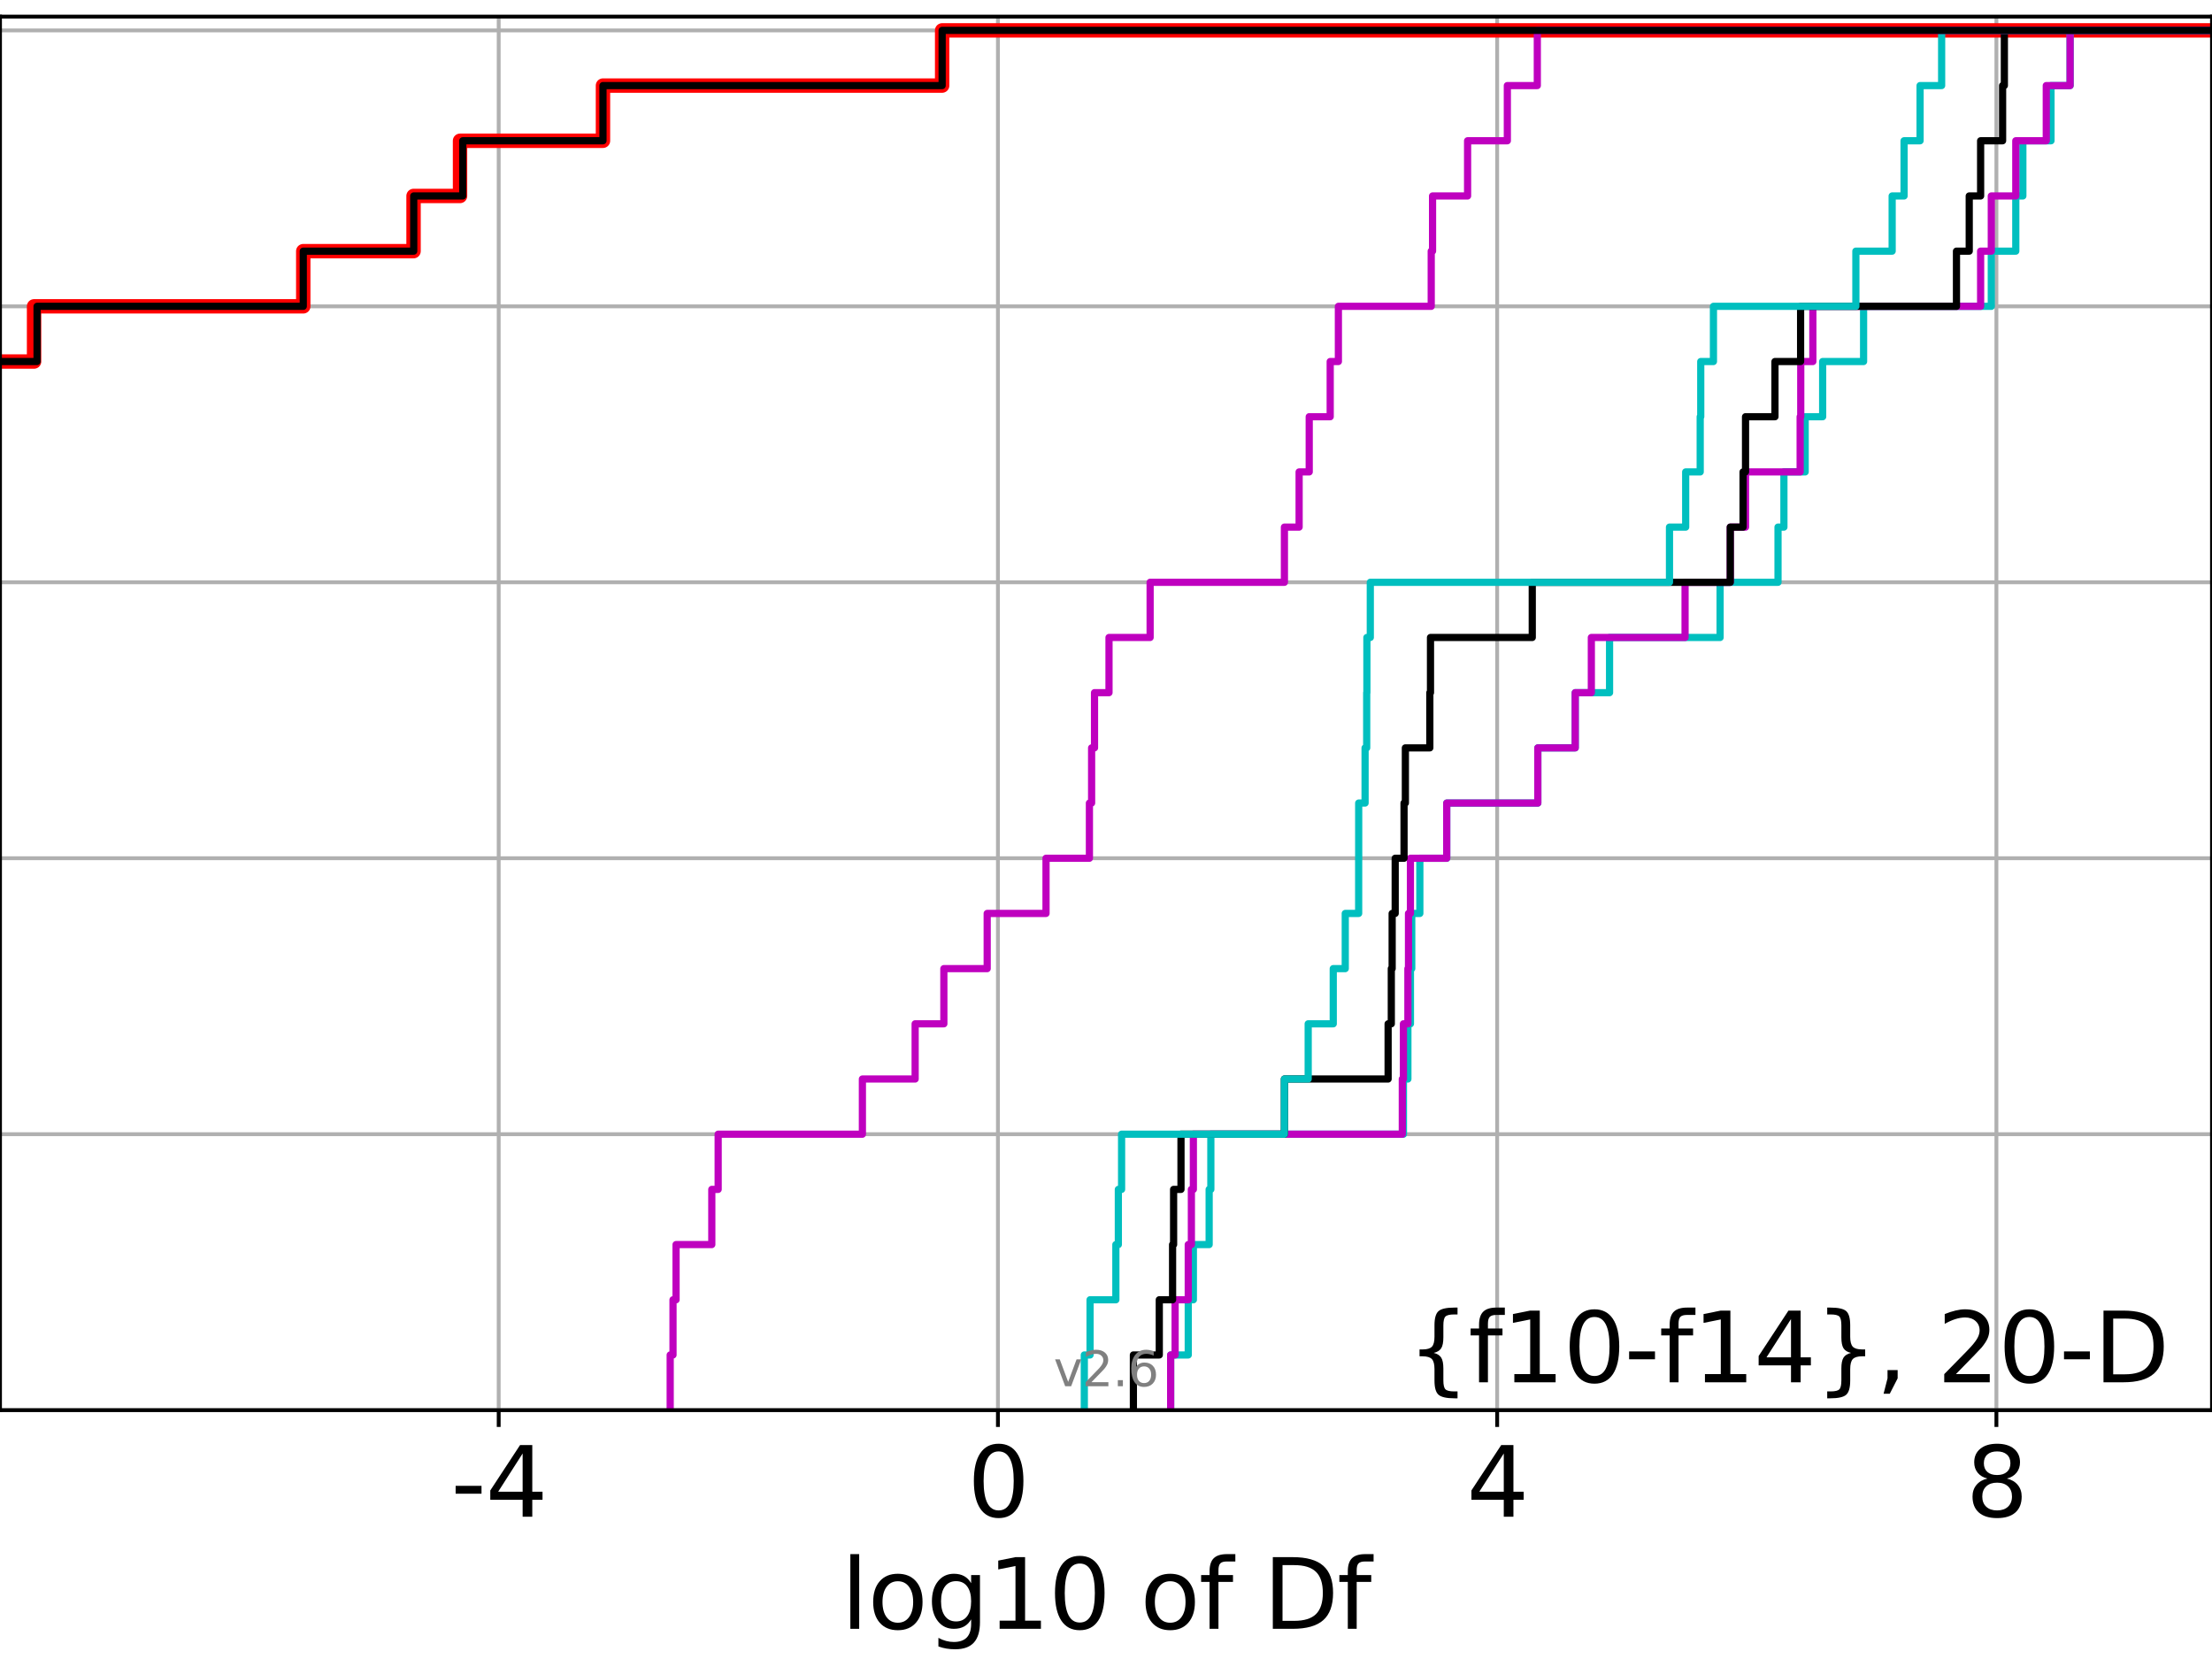 <?xml version="1.0" encoding="utf-8" standalone="no"?>
<!DOCTYPE svg PUBLIC "-//W3C//DTD SVG 1.1//EN"
  "http://www.w3.org/Graphics/SVG/1.1/DTD/svg11.dtd">
<svg xmlns:xlink="http://www.w3.org/1999/xlink" width="460.8pt" height="345.6pt" viewBox="0 0 460.8 345.6" xmlns="http://www.w3.org/2000/svg" version="1.1">
 <defs>
  <style type="text/css">*{stroke-linejoin: round; stroke-linecap: butt}</style>
 </defs>
 <g id="figure_1">
  <g id="patch_1">
   <path d="M 0 345.6 
L 460.8 345.6 
L 460.8 0 
L 0 0 
z
" style="fill: #ffffff"/>
  </g>
  <g id="axes_1">
   <g id="patch_2">
    <path d="M 0 293.76 
L 460.8 293.76 
L 460.8 3.456 
L 0 3.456 
z
" style="fill: #ffffff"/>
   </g>
   <g id="matplotlib.axis_1">
    <g id="xtick_1">
     <g id="line2d_1">
      <path d="M 103.887 293.76 
L 103.887 3.456 
" clip-path="url(#pc9064e235f)" style="fill: none; stroke: #b0b0b0; stroke-width: 0.8; stroke-linecap: square"/>
     </g>
     <g id="line2d_2">
      <defs>
       <path id="mf0d775ee60" d="M 0 0 
L 0 3.5 
" style="stroke: #000000; stroke-width: 0.8"/>
      </defs>
      <g>
       <use xlink:href="#mf0d775ee60" x="103.887" y="293.76" style="stroke: #000000; stroke-width: 0.8"/>
      </g>
     </g>
     <g id="text_1">
      <!-- -4 -->
      <g transform="translate(93.917 315.957)scale(0.2 -0.2)">
       <defs>
        <path id="DejaVuSans-2d" d="M 313 2009 
L 1997 2009 
L 1997 1497 
L 313 1497 
L 313 2009 
z
" transform="scale(0.016)"/>
        <path id="DejaVuSans-34" d="M 2419 4116 
L 825 1625 
L 2419 1625 
L 2419 4116 
z
M 2253 4666 
L 3047 4666 
L 3047 1625 
L 3713 1625 
L 3713 1100 
L 3047 1100 
L 3047 0 
L 2419 0 
L 2419 1100 
L 313 1100 
L 313 1709 
L 2253 4666 
z
" transform="scale(0.016)"/>
       </defs>
       <use xlink:href="#DejaVuSans-2d"/>
       <use xlink:href="#DejaVuSans-34" x="36.084"/>
      </g>
     </g>
    </g>
    <g id="xtick_2">
     <g id="line2d_3">
      <path d="M 207.887 293.76 
L 207.887 3.456 
" clip-path="url(#pc9064e235f)" style="fill: none; stroke: #b0b0b0; stroke-width: 0.8; stroke-linecap: square"/>
     </g>
     <g id="line2d_4">
      <g>
       <use xlink:href="#mf0d775ee60" x="207.887" y="293.76" style="stroke: #000000; stroke-width: 0.8"/>
      </g>
     </g>
     <g id="text_2">
      <!-- 0 -->
      <g transform="translate(201.525 315.957)scale(0.2 -0.2)">
       <defs>
        <path id="DejaVuSans-30" d="M 2034 4250 
Q 1547 4250 1301 3770 
Q 1056 3291 1056 2328 
Q 1056 1369 1301 889 
Q 1547 409 2034 409 
Q 2525 409 2770 889 
Q 3016 1369 3016 2328 
Q 3016 3291 2770 3770 
Q 2525 4250 2034 4250 
z
M 2034 4750 
Q 2819 4750 3233 4129 
Q 3647 3509 3647 2328 
Q 3647 1150 3233 529 
Q 2819 -91 2034 -91 
Q 1250 -91 836 529 
Q 422 1150 422 2328 
Q 422 3509 836 4129 
Q 1250 4750 2034 4750 
z
" transform="scale(0.016)"/>
       </defs>
       <use xlink:href="#DejaVuSans-30"/>
      </g>
     </g>
    </g>
    <g id="xtick_3">
     <g id="line2d_5">
      <path d="M 311.887 293.76 
L 311.887 3.456 
" clip-path="url(#pc9064e235f)" style="fill: none; stroke: #b0b0b0; stroke-width: 0.8; stroke-linecap: square"/>
     </g>
     <g id="line2d_6">
      <g>
       <use xlink:href="#mf0d775ee60" x="311.887" y="293.76" style="stroke: #000000; stroke-width: 0.8"/>
      </g>
     </g>
     <g id="text_3">
      <!-- 4 -->
      <g transform="translate(305.524 315.957)scale(0.2 -0.2)">
       <use xlink:href="#DejaVuSans-34"/>
      </g>
     </g>
    </g>
    <g id="xtick_4">
     <g id="line2d_7">
      <path d="M 415.887 293.76 
L 415.887 3.456 
" clip-path="url(#pc9064e235f)" style="fill: none; stroke: #b0b0b0; stroke-width: 0.8; stroke-linecap: square"/>
     </g>
     <g id="line2d_8">
      <g>
       <use xlink:href="#mf0d775ee60" x="415.887" y="293.76" style="stroke: #000000; stroke-width: 0.8"/>
      </g>
     </g>
     <g id="text_4">
      <!-- 8 -->
      <g transform="translate(409.524 315.957)scale(0.2 -0.2)">
       <defs>
        <path id="DejaVuSans-38" d="M 2034 2216 
Q 1584 2216 1326 1975 
Q 1069 1734 1069 1313 
Q 1069 891 1326 650 
Q 1584 409 2034 409 
Q 2484 409 2743 651 
Q 3003 894 3003 1313 
Q 3003 1734 2745 1975 
Q 2488 2216 2034 2216 
z
M 1403 2484 
Q 997 2584 770 2862 
Q 544 3141 544 3541 
Q 544 4100 942 4425 
Q 1341 4750 2034 4750 
Q 2731 4750 3128 4425 
Q 3525 4100 3525 3541 
Q 3525 3141 3298 2862 
Q 3072 2584 2669 2484 
Q 3125 2378 3379 2068 
Q 3634 1759 3634 1313 
Q 3634 634 3220 271 
Q 2806 -91 2034 -91 
Q 1263 -91 848 271 
Q 434 634 434 1313 
Q 434 1759 690 2068 
Q 947 2378 1403 2484 
z
M 1172 3481 
Q 1172 3119 1398 2916 
Q 1625 2713 2034 2713 
Q 2441 2713 2670 2916 
Q 2900 3119 2900 3481 
Q 2900 3844 2670 4047 
Q 2441 4250 2034 4250 
Q 1625 4250 1398 4047 
Q 1172 3844 1172 3481 
z
" transform="scale(0.016)"/>
       </defs>
       <use xlink:href="#DejaVuSans-38"/>
      </g>
     </g>
    </g>
    <g id="text_5">
     <!-- log10 of Df -->
     <g transform="translate(175.214 339.313)scale(0.2 -0.2)">
      <defs>
       <path id="DejaVuSans-6c" d="M 603 4863 
L 1178 4863 
L 1178 0 
L 603 0 
L 603 4863 
z
" transform="scale(0.016)"/>
       <path id="DejaVuSans-6f" d="M 1959 3097 
Q 1497 3097 1228 2736 
Q 959 2375 959 1747 
Q 959 1119 1226 758 
Q 1494 397 1959 397 
Q 2419 397 2687 759 
Q 2956 1122 2956 1747 
Q 2956 2369 2687 2733 
Q 2419 3097 1959 3097 
z
M 1959 3584 
Q 2709 3584 3137 3096 
Q 3566 2609 3566 1747 
Q 3566 888 3137 398 
Q 2709 -91 1959 -91 
Q 1206 -91 779 398 
Q 353 888 353 1747 
Q 353 2609 779 3096 
Q 1206 3584 1959 3584 
z
" transform="scale(0.016)"/>
       <path id="DejaVuSans-67" d="M 2906 1791 
Q 2906 2416 2648 2759 
Q 2391 3103 1925 3103 
Q 1463 3103 1205 2759 
Q 947 2416 947 1791 
Q 947 1169 1205 825 
Q 1463 481 1925 481 
Q 2391 481 2648 825 
Q 2906 1169 2906 1791 
z
M 3481 434 
Q 3481 -459 3084 -895 
Q 2688 -1331 1869 -1331 
Q 1566 -1331 1297 -1286 
Q 1028 -1241 775 -1147 
L 775 -588 
Q 1028 -725 1275 -790 
Q 1522 -856 1778 -856 
Q 2344 -856 2625 -561 
Q 2906 -266 2906 331 
L 2906 616 
Q 2728 306 2450 153 
Q 2172 0 1784 0 
Q 1141 0 747 490 
Q 353 981 353 1791 
Q 353 2603 747 3093 
Q 1141 3584 1784 3584 
Q 2172 3584 2450 3431 
Q 2728 3278 2906 2969 
L 2906 3500 
L 3481 3500 
L 3481 434 
z
" transform="scale(0.016)"/>
       <path id="DejaVuSans-31" d="M 794 531 
L 1825 531 
L 1825 4091 
L 703 3866 
L 703 4441 
L 1819 4666 
L 2450 4666 
L 2450 531 
L 3481 531 
L 3481 0 
L 794 0 
L 794 531 
z
" transform="scale(0.016)"/>
       <path id="DejaVuSans-20" transform="scale(0.016)"/>
       <path id="DejaVuSans-66" d="M 2375 4863 
L 2375 4384 
L 1825 4384 
Q 1516 4384 1395 4259 
Q 1275 4134 1275 3809 
L 1275 3500 
L 2222 3500 
L 2222 3053 
L 1275 3053 
L 1275 0 
L 697 0 
L 697 3053 
L 147 3053 
L 147 3500 
L 697 3500 
L 697 3744 
Q 697 4328 969 4595 
Q 1241 4863 1831 4863 
L 2375 4863 
z
" transform="scale(0.016)"/>
       <path id="DejaVuSans-44" d="M 1259 4147 
L 1259 519 
L 2022 519 
Q 2988 519 3436 956 
Q 3884 1394 3884 2338 
Q 3884 3275 3436 3711 
Q 2988 4147 2022 4147 
L 1259 4147 
z
M 628 4666 
L 1925 4666 
Q 3281 4666 3915 4102 
Q 4550 3538 4550 2338 
Q 4550 1131 3912 565 
Q 3275 0 1925 0 
L 628 0 
L 628 4666 
z
" transform="scale(0.016)"/>
      </defs>
      <use xlink:href="#DejaVuSans-6c"/>
      <use xlink:href="#DejaVuSans-6f" x="27.783"/>
      <use xlink:href="#DejaVuSans-67" x="88.965"/>
      <use xlink:href="#DejaVuSans-31" x="152.441"/>
      <use xlink:href="#DejaVuSans-30" x="216.064"/>
      <use xlink:href="#DejaVuSans-20" x="279.688"/>
      <use xlink:href="#DejaVuSans-6f" x="311.475"/>
      <use xlink:href="#DejaVuSans-66" x="372.656"/>
      <use xlink:href="#DejaVuSans-20" x="407.861"/>
      <use xlink:href="#DejaVuSans-44" x="439.648"/>
      <use xlink:href="#DejaVuSans-66" x="516.65"/>
     </g>
    </g>
   </g>
   <g id="matplotlib.axis_2">
    <g id="ytick_1">
     <g id="line2d_9">
      <path d="M 0 293.76 
L 460.8 293.76 
" clip-path="url(#pc9064e235f)" style="fill: none; stroke: #b0b0b0; stroke-width: 0.8; stroke-linecap: square"/>
     </g>
     <g id="line2d_10">
      <defs>
       <path id="mc8c5727e61" d="M 0 0 
L -3.5 0 
" style="stroke: #000000; stroke-width: 0.8"/>
      </defs>
      <g>
       <use xlink:href="#mc8c5727e61" x="0" y="293.76" style="stroke: #000000; stroke-width: 0.8"/>
      </g>
     </g>
    </g>
    <g id="ytick_2">
     <g id="line2d_11">
      <path d="M 0 236.274 
L 460.8 236.274 
" clip-path="url(#pc9064e235f)" style="fill: none; stroke: #b0b0b0; stroke-width: 0.8; stroke-linecap: square"/>
     </g>
     <g id="line2d_12">
      <g>
       <use xlink:href="#mc8c5727e61" x="0" y="236.274" style="stroke: #000000; stroke-width: 0.8"/>
      </g>
     </g>
    </g>
    <g id="ytick_3">
     <g id="line2d_13">
      <path d="M 0 178.788 
L 460.8 178.788 
" clip-path="url(#pc9064e235f)" style="fill: none; stroke: #b0b0b0; stroke-width: 0.8; stroke-linecap: square"/>
     </g>
     <g id="line2d_14">
      <g>
       <use xlink:href="#mc8c5727e61" x="0" y="178.788" style="stroke: #000000; stroke-width: 0.8"/>
      </g>
     </g>
    </g>
    <g id="ytick_4">
     <g id="line2d_15">
      <path d="M 0 121.302 
L 460.8 121.302 
" clip-path="url(#pc9064e235f)" style="fill: none; stroke: #b0b0b0; stroke-width: 0.8; stroke-linecap: square"/>
     </g>
     <g id="line2d_16">
      <g>
       <use xlink:href="#mc8c5727e61" x="0" y="121.302" style="stroke: #000000; stroke-width: 0.8"/>
      </g>
     </g>
    </g>
    <g id="ytick_5">
     <g id="line2d_17">
      <path d="M 0 63.816 
L 460.8 63.816 
" clip-path="url(#pc9064e235f)" style="fill: none; stroke: #b0b0b0; stroke-width: 0.8; stroke-linecap: square"/>
     </g>
     <g id="line2d_18">
      <g>
       <use xlink:href="#mc8c5727e61" x="0" y="63.816" style="stroke: #000000; stroke-width: 0.8"/>
      </g>
     </g>
    </g>
    <g id="ytick_6">
     <g id="line2d_19">
      <path d="M 0 6.33 
L 460.8 6.33 
" clip-path="url(#pc9064e235f)" style="fill: none; stroke: #b0b0b0; stroke-width: 0.8; stroke-linecap: square"/>
     </g>
     <g id="line2d_20">
      <g>
       <use xlink:href="#mc8c5727e61" x="0" y="6.33" style="stroke: #000000; stroke-width: 0.8"/>
      </g>
     </g>
    </g>
   </g>
   <g id="line2d_21">
    <path d="M -1 75.313 
L 7.097 75.313 
L 7.097 63.816 
L 63.175 63.816 
L 63.175 52.319 
L 86.15 52.319 
L 86.15 40.822 
L 95.834 40.822 
L 95.834 29.325 
L 125.61 29.325 
L 125.61 17.827 
L 196.266 17.827 
L 196.266 6.33 
L 196.266 6.33 
L 196.266 6.33 
L 460.8 6.33 
" clip-path="url(#pc9064e235f)" style="fill: none; stroke: #ff0000; stroke-width: 3; stroke-linecap: square"/>
   </g>
   <g id="line2d_22">
    <path d="M 243.87 293.76 
L 243.87 282.263 
L 247.535 282.263 
L 247.535 270.766 
L 248.6 270.766 
L 248.6 259.268 
L 251.889 259.268 
L 251.889 247.771 
L 252.241 247.771 
L 252.241 236.274 
L 292.359 236.274 
L 292.359 224.777 
L 293.29 224.777 
L 293.29 213.28 
L 293.819 213.28 
L 293.819 201.782 
L 294.092 201.782 
L 294.092 190.285 
L 295.778 190.285 
L 295.778 178.788 
L 301.381 178.788 
L 301.381 167.291 
L 320.357 167.291 
L 320.357 155.794 
L 328.148 155.794 
L 328.148 144.297 
L 335.301 144.297 
L 335.301 132.799 
L 358.329 132.799 
L 358.329 121.302 
L 370.394 121.302 
L 370.394 109.805 
L 371.623 109.805 
L 371.623 98.308 
L 376.051 98.308 
L 376.051 86.811 
L 379.693 86.811 
L 379.693 75.313 
L 388.218 75.313 
L 388.218 63.816 
L 414.825 63.816 
L 414.825 52.319 
L 419.926 52.319 
L 419.926 40.822 
L 421.398 40.822 
L 421.398 29.325 
L 427.261 29.325 
L 427.261 17.827 
L 431.239 17.827 
L 431.239 6.33 
L 431.239 6.33 
L 431.239 6.33 
L 460.8 6.33 
" clip-path="url(#pc9064e235f)" style="fill: none; stroke: #00bfbf; stroke-width: 1.5; stroke-linecap: square"/>
   </g>
   <g id="line2d_23">
    <path d="M 243.87 293.76 
L 243.87 282.263 
L 244.797 282.263 
L 244.797 270.766 
L 247.535 270.766 
L 247.535 259.268 
L 248.187 259.268 
L 248.187 247.771 
L 248.6 247.771 
L 248.6 236.274 
L 292.126 236.274 
L 292.126 224.777 
L 292.359 224.777 
L 292.359 213.28 
L 293.29 213.28 
L 293.29 201.782 
L 293.416 201.782 
L 293.416 190.285 
L 293.819 190.285 
L 293.819 178.788 
L 301.381 178.788 
L 301.381 167.291 
L 320.357 167.291 
L 320.357 155.794 
L 328.148 155.794 
L 328.148 144.297 
L 331.505 144.297 
L 331.505 132.799 
L 351.031 132.799 
L 351.031 121.302 
L 360.447 121.302 
L 360.447 109.805 
L 363.626 109.805 
L 363.626 98.308 
L 375.004 98.308 
L 375.004 86.811 
L 375.129 86.811 
L 375.129 75.313 
L 377.65 75.313 
L 377.65 63.816 
L 412.599 63.816 
L 412.599 52.319 
L 414.825 52.319 
L 414.825 40.822 
L 419.926 40.822 
L 419.926 29.325 
L 426.277 29.325 
L 426.277 17.827 
L 431.239 17.827 
L 431.239 6.33 
L 431.239 6.33 
L 431.239 6.33 
L 460.8 6.33 
" clip-path="url(#pc9064e235f)" style="fill: none; stroke: #bf00bf; stroke-width: 1.5; stroke-linecap: square"/>
   </g>
   <g id="line2d_24">
    <path d="M 236.106 293.76 
L 236.106 282.263 
L 241.501 282.263 
L 241.501 270.766 
L 244.269 270.766 
L 244.269 259.268 
L 244.483 259.268 
L 244.483 247.771 
L 246.022 247.771 
L 246.022 236.274 
L 267.567 236.274 
L 267.567 224.777 
L 289.169 224.777 
L 289.169 213.28 
L 289.835 213.28 
L 289.835 201.782 
L 290.012 201.782 
L 290.012 190.285 
L 290.645 190.285 
L 290.645 178.788 
L 292.487 178.788 
L 292.487 167.291 
L 292.765 167.291 
L 292.765 155.794 
L 297.859 155.794 
L 297.859 144.297 
L 297.997 144.297 
L 297.997 132.799 
L 319.198 132.799 
L 319.198 121.302 
L 360.447 121.302 
L 360.447 109.805 
L 363.113 109.805 
L 363.113 98.308 
L 363.626 98.308 
L 363.626 86.811 
L 369.759 86.811 
L 369.759 75.313 
L 375.098 75.313 
L 375.098 63.816 
L 407.57 63.816 
L 407.57 52.319 
L 410.228 52.319 
L 410.228 40.822 
L 412.599 40.822 
L 412.599 29.325 
L 417.178 29.325 
L 417.178 17.827 
L 417.546 17.827 
L 417.546 6.33 
L 417.546 6.33 
L 417.546 6.33 
L 460.8 6.33 
" clip-path="url(#pc9064e235f)" style="fill: none; stroke: #000000; stroke-width: 1.5; stroke-linecap: square"/>
   </g>
   <g id="line2d_25">
    <path d="M 225.882 293.76 
L 225.882 282.263 
L 227.079 282.263 
L 227.079 270.766 
L 232.454 270.766 
L 232.454 259.268 
L 232.972 259.268 
L 232.972 247.771 
L 233.648 247.771 
L 233.648 236.274 
L 267.567 236.274 
L 267.567 224.777 
L 272.521 224.777 
L 272.521 213.28 
L 277.741 213.28 
L 277.741 201.782 
L 280.242 201.782 
L 280.242 190.285 
L 283.034 190.285 
L 283.034 178.788 
L 283.041 178.788 
L 283.041 167.291 
L 284.371 167.291 
L 284.371 155.794 
L 284.708 155.794 
L 284.708 144.297 
L 284.747 144.297 
L 284.747 132.799 
L 285.459 132.799 
L 285.459 121.302 
L 347.786 121.302 
L 347.786 109.805 
L 351.159 109.805 
L 351.159 98.308 
L 354.184 98.308 
L 354.184 86.811 
L 354.297 86.811 
L 354.297 75.313 
L 356.942 75.313 
L 356.942 63.816 
L 386.613 63.816 
L 386.613 52.319 
L 394.172 52.319 
L 394.172 40.822 
L 396.654 40.822 
L 396.654 29.325 
L 399.988 29.325 
L 399.988 17.827 
L 404.479 17.827 
L 404.479 6.33 
L 404.479 6.33 
L 404.479 6.33 
L 460.8 6.33 
" clip-path="url(#pc9064e235f)" style="fill: none; stroke: #00bfbf; stroke-width: 1.5; stroke-linecap: square"/>
   </g>
   <g id="line2d_26">
    <path d="M 139.613 293.76 
L 139.613 282.263 
L 140.2 282.263 
L 140.2 270.766 
L 140.836 270.766 
L 140.836 259.268 
L 148.281 259.268 
L 148.281 247.771 
L 149.606 247.771 
L 149.606 236.274 
L 179.652 236.274 
L 179.652 224.777 
L 190.643 224.777 
L 190.643 213.28 
L 196.623 213.28 
L 196.623 201.782 
L 205.649 201.782 
L 205.649 190.285 
L 217.906 190.285 
L 217.906 178.788 
L 226.945 178.788 
L 226.945 167.291 
L 227.403 167.291 
L 227.403 155.794 
L 228.009 155.794 
L 228.009 144.297 
L 231.026 144.297 
L 231.026 132.799 
L 239.592 132.799 
L 239.592 121.302 
L 267.567 121.302 
L 267.567 109.805 
L 270.631 109.805 
L 270.631 98.308 
L 272.735 98.308 
L 272.735 86.811 
L 277.105 86.811 
L 277.105 75.313 
L 278.811 75.313 
L 278.811 63.816 
L 298.15 63.816 
L 298.15 52.319 
L 298.428 52.319 
L 298.428 40.822 
L 305.726 40.822 
L 305.726 29.325 
L 314.007 29.325 
L 314.007 17.827 
L 320.25 17.827 
L 320.25 6.33 
L 320.25 6.33 
L 320.25 6.33 
L 460.8 6.33 
" clip-path="url(#pc9064e235f)" style="fill: none; stroke: #bf00bf; stroke-width: 1.5; stroke-linecap: square"/>
   </g>
   <g id="line2d_27">
    <path d="M -1 75.313 
L 7.721 75.313 
L 7.721 63.816 
L 63.175 63.816 
L 63.175 52.319 
L 86.188 52.319 
L 86.188 40.822 
L 96.402 40.822 
L 96.402 29.325 
L 125.61 29.325 
L 125.61 17.827 
L 196.266 17.827 
L 196.266 6.33 
L 196.266 6.33 
L 196.266 6.33 
L 460.8 6.33 
" clip-path="url(#pc9064e235f)" style="fill: none; stroke: #000000; stroke-width: 1.5; stroke-linecap: square"/>
   </g>
   <g id="patch_3">
    <path d="M 0 293.76 
L 0 3.456 
" style="fill: none; stroke: #000000; stroke-width: 0.8; stroke-linejoin: miter; stroke-linecap: square"/>
   </g>
   <g id="patch_4">
    <path d="M 460.8 293.76 
L 460.8 3.456 
" style="fill: none; stroke: #000000; stroke-width: 0.8; stroke-linejoin: miter; stroke-linecap: square"/>
   </g>
   <g id="patch_5">
    <path d="M 0 293.76 
L 460.8 293.76 
" style="fill: none; stroke: #000000; stroke-width: 0.8; stroke-linejoin: miter; stroke-linecap: square"/>
   </g>
   <g id="patch_6">
    <path d="M 0 3.456 
L 460.8 3.456 
" style="fill: none; stroke: #000000; stroke-width: 0.8; stroke-linejoin: miter; stroke-linecap: square"/>
   </g>
   <g id="text_6">
    <!-- {f10-f14}, 20-D -->
    <g transform="translate(293.159 287.954)scale(0.2 -0.2)">
     <defs>
      <path id="DejaVuSans-7b" d="M 3272 -594 
L 3272 -1044 
L 3078 -1044 
Q 2300 -1044 2036 -812 
Q 1772 -581 1772 109 
L 1772 856 
Q 1772 1328 1603 1509 
Q 1434 1691 991 1691 
L 800 1691 
L 800 2138 
L 991 2138 
Q 1438 2138 1605 2317 
Q 1772 2497 1772 2963 
L 1772 3713 
Q 1772 4403 2036 4633 
Q 2300 4863 3078 4863 
L 3272 4863 
L 3272 4416 
L 3059 4416 
Q 2619 4416 2484 4278 
Q 2350 4141 2350 3700 
L 2350 2925 
Q 2350 2434 2208 2212 
Q 2066 1991 1722 1913 
Q 2069 1828 2209 1606 
Q 2350 1384 2350 897 
L 2350 122 
Q 2350 -319 2484 -456 
Q 2619 -594 3059 -594 
L 3272 -594 
z
" transform="scale(0.016)"/>
      <path id="DejaVuSans-7d" d="M 800 -594 
L 1019 -594 
Q 1456 -594 1589 -459 
Q 1722 -325 1722 122 
L 1722 897 
Q 1722 1384 1862 1606 
Q 2003 1828 2350 1913 
Q 2003 1991 1862 2212 
Q 1722 2434 1722 2925 
L 1722 3700 
Q 1722 4144 1589 4280 
Q 1456 4416 1019 4416 
L 800 4416 
L 800 4863 
L 997 4863 
Q 1775 4863 2036 4633 
Q 2297 4403 2297 3713 
L 2297 2963 
Q 2297 2497 2465 2317 
Q 2634 2138 3078 2138 
L 3272 2138 
L 3272 1691 
L 3078 1691 
Q 2634 1691 2465 1509 
Q 2297 1328 2297 856 
L 2297 109 
Q 2297 -581 2036 -812 
Q 1775 -1044 997 -1044 
L 800 -1044 
L 800 -594 
z
" transform="scale(0.016)"/>
      <path id="DejaVuSans-2c" d="M 750 794 
L 1409 794 
L 1409 256 
L 897 -744 
L 494 -744 
L 750 256 
L 750 794 
z
" transform="scale(0.016)"/>
      <path id="DejaVuSans-32" d="M 1228 531 
L 3431 531 
L 3431 0 
L 469 0 
L 469 531 
Q 828 903 1448 1529 
Q 2069 2156 2228 2338 
Q 2531 2678 2651 2914 
Q 2772 3150 2772 3378 
Q 2772 3750 2511 3984 
Q 2250 4219 1831 4219 
Q 1534 4219 1204 4116 
Q 875 4013 500 3803 
L 500 4441 
Q 881 4594 1212 4672 
Q 1544 4750 1819 4750 
Q 2544 4750 2975 4387 
Q 3406 4025 3406 3419 
Q 3406 3131 3298 2873 
Q 3191 2616 2906 2266 
Q 2828 2175 2409 1742 
Q 1991 1309 1228 531 
z
" transform="scale(0.016)"/>
     </defs>
     <use xlink:href="#DejaVuSans-7b"/>
     <use xlink:href="#DejaVuSans-66" x="63.623"/>
     <use xlink:href="#DejaVuSans-31" x="98.828"/>
     <use xlink:href="#DejaVuSans-30" x="162.451"/>
     <use xlink:href="#DejaVuSans-2d" x="226.074"/>
     <use xlink:href="#DejaVuSans-66" x="262.158"/>
     <use xlink:href="#DejaVuSans-31" x="297.363"/>
     <use xlink:href="#DejaVuSans-34" x="360.986"/>
     <use xlink:href="#DejaVuSans-7d" x="424.609"/>
     <use xlink:href="#DejaVuSans-2c" x="488.232"/>
     <use xlink:href="#DejaVuSans-20" x="520.02"/>
     <use xlink:href="#DejaVuSans-32" x="551.807"/>
     <use xlink:href="#DejaVuSans-30" x="615.43"/>
     <use xlink:href="#DejaVuSans-2d" x="679.053"/>
     <use xlink:href="#DejaVuSans-44" x="715.137"/>
    </g>
   </g>
   <g id="text_7">
    <!-- v2.6 -->
    <g style="fill: #808080" transform="translate(219.489 288.777)scale(0.1 -0.1)">
     <defs>
      <path id="DejaVuSans-76" d="M 191 3500 
L 800 3500 
L 1894 563 
L 2988 3500 
L 3597 3500 
L 2284 0 
L 1503 0 
L 191 3500 
z
" transform="scale(0.016)"/>
      <path id="DejaVuSans-2e" d="M 684 794 
L 1344 794 
L 1344 0 
L 684 0 
L 684 794 
z
" transform="scale(0.016)"/>
      <path id="DejaVuSans-36" d="M 2113 2584 
Q 1688 2584 1439 2293 
Q 1191 2003 1191 1497 
Q 1191 994 1439 701 
Q 1688 409 2113 409 
Q 2538 409 2786 701 
Q 3034 994 3034 1497 
Q 3034 2003 2786 2293 
Q 2538 2584 2113 2584 
z
M 3366 4563 
L 3366 3988 
Q 3128 4100 2886 4159 
Q 2644 4219 2406 4219 
Q 1781 4219 1451 3797 
Q 1122 3375 1075 2522 
Q 1259 2794 1537 2939 
Q 1816 3084 2150 3084 
Q 2853 3084 3261 2657 
Q 3669 2231 3669 1497 
Q 3669 778 3244 343 
Q 2819 -91 2113 -91 
Q 1303 -91 875 529 
Q 447 1150 447 2328 
Q 447 3434 972 4092 
Q 1497 4750 2381 4750 
Q 2619 4750 2861 4703 
Q 3103 4656 3366 4563 
z
" transform="scale(0.016)"/>
     </defs>
     <use xlink:href="#DejaVuSans-76"/>
     <use xlink:href="#DejaVuSans-32" x="59.18"/>
     <use xlink:href="#DejaVuSans-2e" x="122.803"/>
     <use xlink:href="#DejaVuSans-36" x="154.59"/>
    </g>
   </g>
  </g>
 </g>
 <defs>
  <clipPath id="pc9064e235f">
   <rect x="0" y="3.456" width="460.8" height="290.304"/>
  </clipPath>
 </defs>
</svg>
